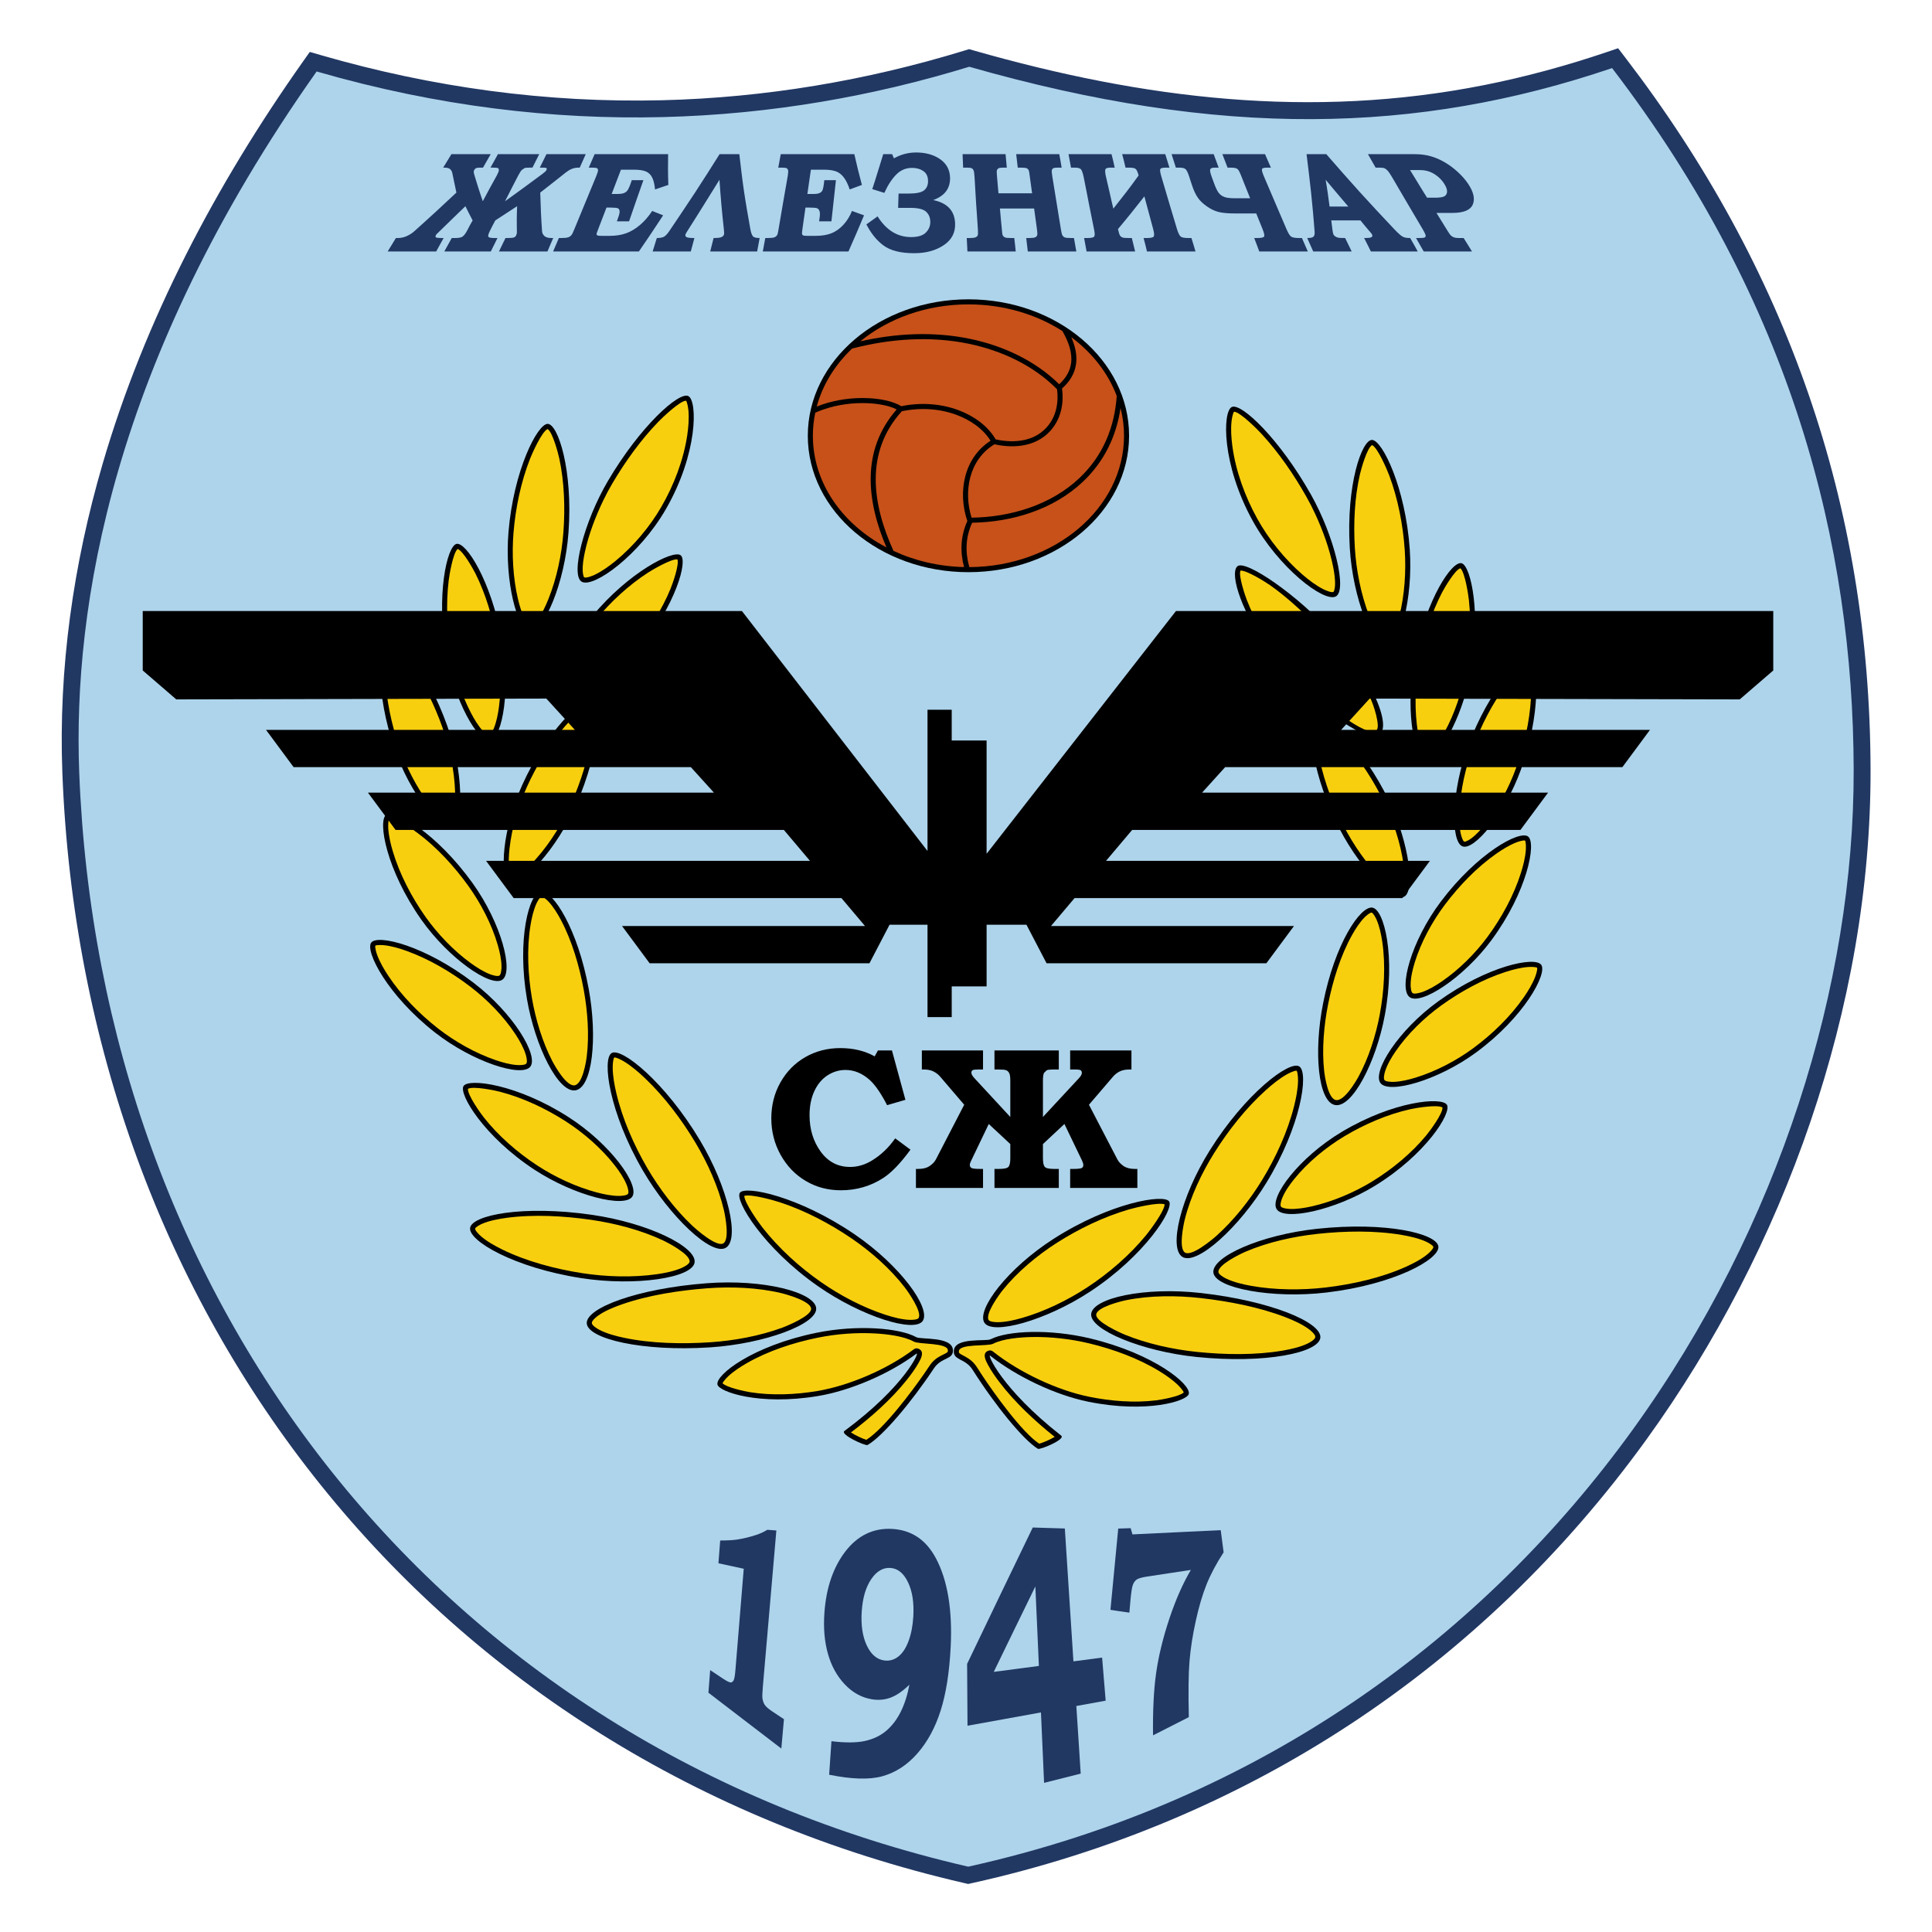 <?xml version="1.0" encoding="UTF-8" standalone="no"?>
<svg
   xmlns:dc="http://purl.org/dc/elements/1.1/"
   xmlns:cc="http://creativecommons.org/ns#"
   xmlns:rdf="http://www.w3.org/1999/02/22-rdf-syntax-ns#"
   xmlns:svg="http://www.w3.org/2000/svg"
   xmlns="http://www.w3.org/2000/svg"
   xmlns:sodipodi="http://sodipodi.sourceforge.net/DTD/sodipodi-0.dtd"
   xmlns:inkscape="http://www.inkscape.org/namespaces/inkscape"
   width="1000"
   height="1000"
   viewBox="0 0 750 750"
   version="1.1"
   id="svg42"
   sodipodi:docname="FK Železničar Pančevo.svg"
   inkscape:version="1.0.1 (3bc2e813f5, 2020-09-07)">
  <sodipodi:namedview
     pagecolor="#ffffff"
     bordercolor="#666666"
     borderopacity="1"
     objecttolerance="10"
     gridtolerance="10"
     guidetolerance="10"
     inkscape:pageopacity="0"
     inkscape:pageshadow="2"
     inkscape:window-width="1920"
     inkscape:window-height="1017"
     id="namedview44"
     showgrid="false"
     units="px"
     inkscape:zoom="0.845"
     inkscape:cx="500"
     inkscape:cy="500"
     inkscape:window-x="-8"
     inkscape:window-y="-8"
     inkscape:window-maximized="1"
     inkscape:current-layer="svg42" />
  <defs
     id="defs5">
    <clipPath
       id="clip1">
      <path
         d="M 1,0 H 559.898 V 567 H 1 Z m 0,0"
         id="path2" />
    </clipPath>
  </defs>
  <g
     id="surface1"
     transform="matrix(1.257,0,0,1.257,22.544,18.75)">
    <g
       clip-path="url(#clip1)"
       clip-rule="nonzero"
       id="g9">
      <path
         style="fill:#213863;fill-opacity:1;fill-rule:evenodd;stroke:none"
         d="m 484.059,2.945 c 49.754,64.957 75.5,137.984 75.688,219.82 0.172,73.129 -26.629,147.988 -69.277,206.969 -50.973,70.492 -123.266,118.086 -208.258,136.922 l -1.152,0.254 -1.145,-0.266 C 115.066,528.668 7.781,391.375 1.324,223.809 0.086,191.617 4.715,159.344 13.723,128.457 26.754,83.773 48.809,42.059 75.598,4.148 l 2.141,-3.027 3.562,1.031 C 115.59,12.07 150.914,16.914 186.609,16.039 218.289,15.258 249.59,9.996 279.875,0.715 l 1.473,-0.453 1.484,0.426 C 335.051,15.602 386.906,22.027 440.609,11.324 453.371,8.785 465.926,5.352 478.25,1.18 l 3.535,-1.199 z m 0,0"
         id="path7" />
    </g>
    <path
       style="fill:#aed4eb;fill-opacity:1;fill-rule:evenodd;stroke:none"
       d="M 79.852,7.156 C 154.578,28.773 222.977,23.598 281.398,5.699 359.195,27.918 419.773,26.488 479.922,6.113 535.691,78.93 554.375,153.434 554.535,222.777 554.844,355.172 463.273,521.195 281.082,561.566 116.848,523.73 12.828,387.023 6.531,223.609 4.574,172.805 16.562,96.715 79.852,7.156 Z m 0,0"
       id="path11" />
    <path
       style="fill:#000000;fill-opacity:1;fill-rule:evenodd;stroke:none"
       d="m 210.555,353.453 c -1.637,2.316 7.246,17.051 24.121,28.836 13.402,9.363 29.996,14.594 32.406,10.652 2.41,-3.941 -6.914,-16.973 -21.09,-26.66 -17.215,-11.758 -33.797,-15.141 -35.438,-12.828 z m -6.918,59.215 c 0.445,2.238 12.898,6.578 31.031,3.555 10.152,-1.691 22.188,-6.93 30.41,-13.078 1.176,-0.883 -3.426,9.969 -22.23,23.867 -1.461,1.082 6.488,4.703 7.148,4.328 4.57,-2.605 13.406,-12.992 20.473,-23.648 2.395,-3.613 6.105,-2.594 5.883,-5.738 -0.301,-4.207 -9.891,-3.113 -11.312,-3.91 -5.09,-2.84 -18.148,-3.938 -30.793,-1.363 -19.652,4.004 -31.211,12.977 -30.609,15.988 z m -40.359,-18.898 c 0.266,4.734 17,8.805 38.148,7.414 16.797,-1.109 33.09,-7.18 32.699,-12.082 -0.391,-4.898 -16.215,-9.059 -33.844,-7.711 -21.406,1.633 -37.266,7.645 -37.004,12.379 z M 127.25,364.289 c -0.602,3.93 13.473,12.297 34.418,15.531 16.633,2.57 34.336,-0.078 34.914,-4.895 0.578,-4.812 -14.324,-12.164 -31.82,-14.684 -21.246,-3.055 -36.91,0.117 -37.512,4.047 z m 21.883,-103.867 c -3.707,0.344 -7.48,14.914 -4.32,33.234 2.508,14.555 9.641,28.891 14.906,28.16 5.266,-0.734 6.949,-16.094 4.152,-31.352 -3.395,-18.523 -11.031,-30.387 -14.738,-30.043 z m 15.832,-59.184 c -2.848,-1.012 -14.098,9.582 -21.645,26.324 -5.996,13.297 -7.32,28.422 -3.648,29.766 3.672,1.348 14.199,-9.754 20.359,-23.773 7.477,-17.02 7.781,-31.309 4.934,-32.316 z m 29.656,-93.844 c -2.906,-1.406 -14.855,9.32 -24.805,26.215 -7.352,12.48 -11.75,29.312 -8.012,31.176 3.742,1.859 17.68,-8.246 25.863,-22.398 9.938,-17.18 9.855,-33.582 6.953,-34.992 z m -43.418,8.594 c -3.152,0 -10.523,14.344 -12.105,33.449 -1.254,15.172 2.719,30.512 6.801,30.555 4.086,0.043 10.566,-14.555 11.734,-30.492 1.414,-19.352 -3.273,-33.512 -6.43,-33.512 z m 41.027,40.543 c -2.371,-1.652 -16.047,5.285 -27.23,18.824 -8.883,10.758 -13.293,24.375 -10.246,26.543 3.047,2.168 15.562,-4.797 24.777,-16.172 11.188,-13.816 15.074,-27.547 12.699,-29.195 z m -69.211,-3.469 c -2.926,0.762 -6.309,15.836 -3.176,33.934 2.484,14.375 9.859,27.641 13.656,26.699 3.797,-0.941 6.297,-16.039 3.543,-31.102 -3.344,-18.285 -11.098,-30.289 -14.023,-29.531 z m -21.43,29.211 c -2.766,1.219 -3.687,16.641 2.301,34.004 4.754,13.789 14.16,25.703 17.758,24.168 3.594,-1.539 3.645,-16.844 -1.484,-31.27 -6.23,-17.512 -15.809,-28.121 -18.574,-26.902 z m -0.254,54.434 c -2.684,1.934 0.098,17.137 10.805,32.344 8.504,12.074 21.563,21.066 25.066,18.594 3.5,-2.469 -0.195,-17.32 -9.258,-29.91 -11.004,-15.285 -23.93,-22.961 -26.613,-21.027 z m -4.613,39.473 c -2.008,2.629 5.07,16.371 19.73,27.809 11.645,9.086 26.75,13.898 29.383,10.52 2.633,-3.379 -5.215,-16.52 -17.543,-25.934 -14.969,-11.434 -29.563,-15.027 -31.57,-12.395 z m 28.504,44.297 c -1.566,2.457 6.332,15.641 21.883,25.836 12.355,8.094 27.879,11.902 30.223,8.316 2.344,-3.586 -6.699,-16.227 -19.758,-24.594 -15.859,-10.16 -30.777,-12.012 -32.348,-9.559 z m 45.73,-10.176 c -3.031,1.855 -0.73,18.504 9.645,36.281 8.238,14.117 21.016,26.297 25.527,23.902 4.508,-2.395 0.875,-18.559 -7.934,-33.297 C 187.5,319.297 173.988,308.449 170.957,310.301 Z m 0,0"
       id="path13" />
    <path
       style="fill:#f8cf0f;fill-opacity:1;fill-rule:evenodd;stroke:none"
       d="m 211.914,354.41 c 0.078,2.199 4.527,8.371 5.625,9.77 5.012,6.395 11.383,12.184 18.031,16.828 5.926,4.137 13.027,7.879 19.914,10.109 2.305,0.746 5.035,1.48 7.465,1.578 0.559,0.023 2.445,0.012 2.801,-0.57 1.145,-1.871 -3.18,-8.031 -4.234,-9.406 -4.414,-5.762 -10.43,-11.062 -16.406,-15.145 -6.738,-4.605 -14.414,-8.629 -22.18,-11.184 -1.668,-0.547 -8.938,-2.641 -11.016,-1.98 z m -6.703,57.879 c 1.273,1.305 6.965,2.5 8.461,2.742 6.75,1.082 14.016,0.77 20.738,-0.348 9.961,-1.66 21.648,-6.75 29.734,-12.793 0.121,-0.09 0.793,-0.73 1.824,-0.16 1.648,0.906 0.469,3.012 -0.152,4.133 -1.031,1.863 -2.352,3.672 -3.676,5.336 -4.855,6.078 -11.051,11.566 -17.281,16.266 1.273,0.848 3.703,1.992 4.758,2.277 5.523,-3.465 14.246,-15.203 17.805,-20.34 0.59,-0.852 1.172,-1.711 1.742,-2.574 0.949,-1.434 2.121,-2.359 3.633,-3.137 0.398,-0.207 1.648,-0.746 1.906,-1.074 0.109,-0.137 0.098,-0.395 0.086,-0.551 -0.168,-2.375 -8.871,-1.742 -10.512,-2.656 -3.066,-1.711 -8.434,-2.324 -11.891,-2.516 -5.891,-0.332 -12.051,0.141 -17.828,1.32 -7.426,1.512 -15.23,4.055 -21.832,7.836 -1.996,1.145 -4.105,2.516 -5.789,4.094 -0.371,0.352 -1.508,1.508 -1.727,2.145 z m -40.371,-18.605 c 0.043,0.773 1.691,1.75 2.27,2.055 2.285,1.211 5.211,1.977 7.73,2.504 8.41,1.762 17.938,1.941 26.484,1.379 7.355,-0.484 15.426,-1.953 22.352,-4.523 1.547,-0.57 9.066,-3.664 8.891,-5.871 -0.184,-2.32 -7.539,-4.391 -9.262,-4.801 -7.242,-1.73 -15.508,-2.043 -22.906,-1.477 -8.594,0.656 -18.066,2.102 -26.23,4.945 -2.426,0.84 -5.223,1.969 -7.332,3.453 -0.547,0.383 -2.039,1.543 -1.996,2.336 z m -36.047,-29.156 c -0.082,0.539 1.328,1.914 1.676,2.227 1.871,1.66 4.375,3.062 6.605,4.164 7.562,3.723 16.535,6.078 24.832,7.359 7.359,1.137 15.629,1.379 23.016,0.32 2.488,-0.359 5.359,-0.922 7.668,-1.941 0.598,-0.266 2.348,-1.137 2.438,-1.914 0.273,-2.258 -6.672,-5.863 -8.246,-6.605 -6.785,-3.199 -14.836,-5.281 -22.242,-6.348 -8.348,-1.199 -17.68,-1.73 -26.066,-0.594 -2.422,0.328 -5.223,0.852 -7.484,1.812 -0.406,0.176 -2.113,1 -2.195,1.52 z m 20.488,-102.551 c -0.512,0.109 -1.332,1.684 -1.527,2.102 -0.941,2.043 -1.5,4.539 -1.859,6.75 -1.188,7.27 -0.789,15.336 0.457,22.562 1.117,6.484 3.238,13.516 6.27,19.359 0.902,1.738 4.387,7.863 6.883,7.516 2.438,-0.34 3.535,-7.062 3.762,-8.871 0.828,-6.617 0.266,-14.109 -0.93,-20.648 -1.332,-7.258 -3.605,-15.105 -7.094,-21.645 -1.031,-1.93 -2.336,-4.066 -3.852,-5.656 -0.34,-0.355 -1.559,-1.52 -2.109,-1.469 z m 15.117,-59.238 c -1.891,0.207 -6.738,5.359 -7.797,6.578 -4.805,5.535 -8.852,12.219 -11.859,18.887 -2.609,5.793 -4.617,12.566 -5.32,18.895 -0.23,2.094 -0.375,4.543 -0.031,6.629 0.059,0.355 0.414,1.984 0.816,2.137 0.52,0.188 2.059,-0.742 2.457,-1.008 1.852,-1.238 3.617,-3.031 5.086,-4.688 4.395,-4.965 8.188,-11.184 10.852,-17.242 2.848,-6.48 5.176,-13.75 6.102,-20.789 0.191,-1.461 0.785,-7.992 -0.305,-9.398 z m 29.535,-93.906 c -1.887,0.004 -7.391,5.309 -8.523,6.477 -5.441,5.605 -10.289,12.375 -14.246,19.094 -0.977,1.652 -1.879,3.352 -2.715,5.078 -2.434,5 -4.605,10.699 -5.77,16.148 -0.387,1.809 -0.738,3.91 -0.66,5.762 0.016,0.344 0.148,1.785 0.484,1.996 0.617,0.309 2.555,-0.488 3.113,-0.746 2.273,-1.051 4.531,-2.684 6.465,-4.262 5.559,-4.539 10.641,-10.566 14.23,-16.773 3.883,-6.711 6.859,-14.469 8.004,-22.16 0.359,-2.445 0.582,-5.125 0.359,-7.594 -0.055,-0.574 -0.309,-2.465 -0.742,-3.02 z m -42.754,8.75 c -1.789,0.773 -4.812,7.633 -5.422,9.188 -2.812,7.141 -4.469,15.164 -5.102,22.797 -0.547,6.617 -0.156,13.988 1.363,20.465 0.504,2.145 1.219,4.609 2.289,6.547 0.195,0.359 1.113,1.848 1.609,1.852 0.609,0.008 1.801,-1.445 2.121,-1.875 1.387,-1.867 2.504,-4.25 3.371,-6.402 2.594,-6.422 4.156,-13.871 4.66,-20.766 0.543,-7.398 0.297,-15.398 -1.266,-22.668 -0.32,-1.488 -2.055,-8.223 -3.625,-9.137 z m 40.098,40.254 c -1.91,-0.23 -7.789,3.25 -9.141,4.125 -5.926,3.848 -11.441,8.953 -15.934,14.391 -3.809,4.613 -7.223,10.301 -9.293,15.93 -0.691,1.879 -1.363,4.078 -1.523,6.082 -0.031,0.383 -0.078,1.984 0.273,2.262 0.43,0.305 2.059,-0.102 2.504,-0.234 2,-0.605 4.074,-1.73 5.844,-2.828 5.32,-3.301 10.375,-7.965 14.309,-12.82 4.305,-5.316 8.242,-11.508 10.84,-17.855 0.562,-1.371 2.727,-7.355 2.121,-9.051 z M 123.395,154.625 c -1.453,1.23 -2.582,8.211 -2.773,9.812 -0.879,7.277 -0.484,15.086 0.762,22.293 1.082,6.262 3.215,12.996 6.18,18.629 0.98,1.863 2.234,3.973 3.688,5.508 0.246,0.262 1.453,1.414 1.871,1.312 0.539,-0.133 1.293,-1.766 1.473,-2.211 0.84,-2.062 1.297,-4.535 1.582,-6.73 0.859,-6.578 0.52,-13.852 -0.672,-20.363 -1.273,-6.965 -3.414,-14.289 -6.59,-20.637 -0.664,-1.32 -3.832,-7.059 -5.52,-7.613 z m -21.184,29.129 c -1.238,1.445 -1.23,8.52 -1.168,10.133 0.301,7.324 1.938,14.965 4.324,21.879 2.07,6.008 5.254,12.316 9.082,17.402 1.27,1.68 2.844,3.562 4.523,4.844 0.285,0.219 1.66,1.164 2.059,0.996 0.508,-0.219 0.992,-1.949 1.098,-2.418 0.496,-2.168 0.555,-4.684 0.484,-6.898 -0.203,-6.629 -1.707,-13.754 -3.922,-19.988 -2.375,-6.672 -5.66,-13.559 -9.812,-19.316 -0.867,-1.199 -4.914,-6.355 -6.668,-6.633 z m 0.047,54.234 c -0.352,0.531 -0.316,2.379 -0.285,2.922 0.141,2.355 0.738,4.859 1.41,7.113 2.109,7.074 5.797,14.105 10.035,20.125 3.754,5.328 8.762,10.562 14.047,14.387 1.812,1.312 3.977,2.699 6.086,3.48 0.527,0.195 2.219,0.73 2.754,0.352 0.551,-0.391 0.641,-2.086 0.641,-2.672 0.008,-2.203 -0.547,-4.668 -1.16,-6.777 -1.844,-6.375 -5.238,-12.895 -9.105,-18.27 -4.297,-5.973 -9.668,-11.852 -15.586,-16.262 -1.852,-1.375 -3.965,-2.781 -6.086,-3.699 -0.484,-0.211 -2.152,-0.852 -2.75,-0.699 z m -4.281,39.148 c -0.184,0.609 0.387,2.367 0.574,2.879 0.82,2.211 2.117,4.438 3.414,6.398 4.074,6.156 9.645,11.812 15.449,16.344 5.137,4.008 11.449,7.562 17.617,9.688 2.117,0.73 4.59,1.43 6.832,1.562 0.562,0.035 2.34,0.055 2.738,-0.461 0.418,-0.535 0.012,-2.184 -0.16,-2.742 -0.633,-2.113 -1.883,-4.309 -3.078,-6.148 -3.617,-5.566 -8.758,-10.82 -14.02,-14.84 -5.848,-4.465 -12.691,-8.535 -19.637,-11.035 -2.168,-0.781 -4.598,-1.508 -6.898,-1.773 -0.52,-0.059 -2.305,-0.188 -2.832,0.129 z m 28.605,44.207 c -0.152,1.922 3.883,7.543 4.891,8.82 4.523,5.738 10.398,10.844 16.496,14.84 5.477,3.59 12.066,6.656 18.406,8.336 2.176,0.574 4.707,1.102 6.965,1.078 0.551,-0.008 2.332,-0.109 2.684,-0.645 0.367,-0.562 -0.191,-2.207 -0.406,-2.746 -0.824,-2.078 -2.262,-4.188 -3.625,-5.945 -4.086,-5.281 -9.652,-10.137 -15.262,-13.73 -6.141,-3.934 -13.199,-7.281 -20.277,-9.109 -1.543,-0.402 -8.211,-1.812 -9.871,-0.898 z m 45.184,-9.688 c -0.418,0.535 -0.484,2.566 -0.48,3.141 0.019,2.586 0.527,5.375 1.121,7.887 1.883,7.973 5.426,16.051 9.543,23.109 3.688,6.316 8.559,12.773 13.887,17.793 1.336,1.258 7.453,6.633 9.559,5.516 2.086,-1.105 0.633,-8.59 0.238,-10.281 -1.664,-7.121 -5.039,-14.57 -8.777,-20.828 -4.262,-7.129 -9.629,-14.266 -15.668,-19.992 -1.922,-1.824 -4.117,-3.715 -6.387,-5.094 -0.504,-0.309 -2.34,-1.332 -3.035,-1.25 z m 0,0"
       id="path15" />
    <path
       style="fill:#000000;fill-opacity:1;fill-rule:evenodd;stroke:none"
       d="m 383.328,314.434 c 3,1.965 0.469,18.52 -10.156,35.906 -8.438,13.809 -21.387,25.516 -25.863,22.957 -4.477,-2.559 -0.613,-18.582 8.402,-32.988 10.945,-17.492 24.613,-27.84 27.617,-25.875 z m -40.207,41.68 c 1.605,2.375 -7.484,16.773 -24.527,27.938 -13.531,8.867 -30.199,13.488 -32.555,9.461 -2.355,-4.027 7.152,-16.711 21.465,-25.875 17.379,-11.121 34.012,-13.898 35.617,-11.523 z m 6.086,59.434 c -0.477,2.223 -12.992,6.105 -31.078,2.422 -10.133,-2.062 -22.094,-7.742 -30.23,-14.188 -1.164,-0.926 3.289,10.09 21.895,24.668 1.449,1.133 -6.555,4.465 -7.207,4.062 -4.535,-2.77 -13.227,-13.473 -20.141,-24.383 -2.34,-3.699 -6.066,-2.816 -5.801,-5.949 0.359,-4.195 9.934,-2.754 11.367,-3.492 5.129,-2.656 18.203,-3.273 30.812,-0.238 19.598,4.719 31.027,14.113 30.383,17.098 z m 40.625,-17.41 c -0.332,4.723 -17.121,8.18 -38.25,6.016 -16.785,-1.723 -32.988,-8.391 -32.531,-13.27 0.461,-4.883 16.344,-8.465 33.953,-6.473 21.383,2.418 37.16,9.004 36.828,13.727 z m 36.445,-28.145 c 0.547,3.949 -13.648,11.797 -34.637,14.266 -16.668,1.961 -34.336,-1.34 -34.848,-6.172 -0.508,-4.832 14.496,-11.637 32.027,-13.512 21.289,-2.277 36.91,1.469 37.457,5.418 z M 405.852,265.379 c 3.703,0.48 7.273,15.176 3.855,33.375 -2.715,14.457 -10.051,28.523 -15.305,27.598 -5.254,-0.926 -6.723,-16.336 -3.711,-31.484 3.652,-18.391 11.457,-29.969 15.16,-29.488 z m -17.273,-59.164 c 2.82,-1.027 14.387,9.473 22.438,26.152 6.391,13.242 8.164,28.344 4.531,29.715 -3.637,1.371 -14.504,-9.648 -21.078,-23.613 -7.984,-16.949 -8.711,-31.223 -5.891,-32.254 z m -26.066,-95.449 c 2.926,-1.297 14.727,9.859 24.438,27.109 7.176,12.746 11.336,29.73 7.57,31.453 -3.762,1.723 -17.559,-8.887 -25.547,-23.332 -9.695,-17.535 -9.383,-33.93 -6.461,-35.23 z m 43.297,10.18 c 3.156,0.113 10.32,14.723 11.637,33.875 1.043,15.211 -3.148,30.395 -7.23,30.289 -4.082,-0.105 -10.359,-14.934 -11.305,-30.906 -1.145,-19.391 3.746,-33.375 6.898,-33.258 z m -41.598,39.016 c 2.516,-2.16 18.793,9.012 29.305,20.863 5.523,6.227 10.035,13.324 11.602,16.215 3.672,6.77 5.465,13.309 2.828,15.016 -4.461,2.883 -22.598,-11.363 -31.652,-23.07 -10.996,-14.219 -14.594,-26.859 -12.082,-29.023 z m 69.262,-0.93 c 2.914,0.867 6.086,16.059 2.703,34.031 -2.688,14.277 -10.25,27.266 -14.035,26.188 -3.781,-1.082 -6.07,-16.262 -3.105,-31.215 3.598,-18.152 11.523,-29.867 14.438,-29.004 z m 21.02,29.98 c 2.75,1.316 3.457,16.766 -2.777,33.902 -4.949,13.605 -14.523,25.172 -18.098,23.504 -3.574,-1.668 -3.406,-16.965 1.926,-31.195 6.473,-17.277 16.199,-27.531 18.949,-26.211 z m -0.512,54.414 c 2.656,2.031 -0.336,17.125 -11.258,31.93 -8.672,11.758 -21.859,20.266 -25.324,17.668 -3.469,-2.598 0.434,-17.305 9.676,-29.555 11.219,-14.875 24.25,-22.074 26.906,-20.043 z m 4.059,39.621 c 1.973,2.699 -5.297,16.176 -20.121,27.074 -11.77,8.656 -26.945,12.91 -29.531,9.434 -2.582,-3.473 5.449,-16.316 17.91,-25.277 15.125,-10.875 29.773,-13.934 31.742,-11.23 z m -29.125,43.23 c 1.531,2.512 -6.551,15.402 -22.246,25.02 -12.469,7.641 -28.047,10.875 -30.34,7.207 -2.297,-3.672 6.926,-15.973 20.105,-23.859 16.004,-9.57 30.945,-10.875 32.48,-8.367 z m 0,0"
       id="path17" />
    <path
       style="fill:#f8cf0f;fill-opacity:1;fill-rule:evenodd;stroke:none"
       d="m 382.496,315.758 c 0.414,0.551 0.449,2.582 0.438,3.156 -0.055,2.586 -0.602,5.352 -1.23,7.84 -1.992,7.902 -5.652,15.848 -9.867,22.75 -3.777,6.18 -8.738,12.453 -14.137,17.273 -1.355,1.211 -7.547,6.359 -9.637,5.164 -2.07,-1.184 -0.516,-8.609 -0.094,-10.285 1.766,-7.055 5.242,-14.379 9.07,-20.496 4.359,-6.969 9.828,-13.902 15.949,-19.406 1.945,-1.754 4.168,-3.562 6.457,-4.859 0.508,-0.289 2.359,-1.242 3.051,-1.137 z m -40.75,41.262 c -0.105,2.195 -4.645,8.199 -5.758,9.559 -5.102,6.207 -11.555,11.762 -18.27,16.16 -5.98,3.918 -13.141,7.395 -20.055,9.375 -2.316,0.66 -5.055,1.297 -7.488,1.301 -0.559,0.004 -2.445,-0.078 -2.793,-0.668 -1.121,-1.918 3.293,-7.914 4.363,-9.25 4.5,-5.598 10.59,-10.676 16.621,-14.535 6.805,-4.355 14.535,-8.094 22.34,-10.367 1.672,-0.484 8.977,-2.309 11.039,-1.574 z m 5.891,58.094 c -1.289,1.258 -7,2.242 -8.5,2.43 -6.766,0.836 -14.027,0.258 -20.73,-1.105 -9.938,-2.023 -21.555,-7.539 -29.555,-13.875 -0.121,-0.094 -0.781,-0.758 -1.824,-0.227 -1.66,0.848 -0.512,2.992 0.094,4.133 1.004,1.902 2.301,3.762 3.605,5.469 4.77,6.254 10.883,11.965 17.051,16.891 -1.285,0.801 -3.73,1.855 -4.789,2.105 -5.477,-3.668 -14.031,-15.719 -17.52,-20.984 -0.578,-0.875 -1.148,-1.75 -1.707,-2.637 -0.93,-1.465 -2.086,-2.438 -3.59,-3.27 -0.395,-0.219 -1.641,-0.805 -1.891,-1.141 -0.105,-0.141 -0.094,-0.398 -0.078,-0.555 0.203,-2.367 8.898,-1.414 10.551,-2.27 3.09,-1.598 8.469,-2.012 11.926,-2.082 5.895,-0.113 12.047,0.586 17.812,1.973 7.402,1.785 15.172,4.613 21.719,8.633 1.98,1.219 4.07,2.668 5.73,4.309 0.367,0.359 1.488,1.559 1.695,2.203 z m 40.637,-17.121 c -0.055,0.777 -1.719,1.691 -2.301,1.977 -2.301,1.125 -5.238,1.785 -7.766,2.219 -8.434,1.449 -17.965,1.281 -26.504,0.406 -7.352,-0.754 -15.395,-2.52 -22.289,-5.34 -1.539,-0.629 -9.012,-3.996 -8.805,-6.191 0.215,-2.312 7.598,-4.113 9.328,-4.461 7.266,-1.465 15.535,-1.473 22.926,-0.637 8.582,0.969 18.039,2.762 26.164,5.902 2.41,0.93 5.191,2.16 7.277,3.719 0.543,0.406 2.023,1.621 1.969,2.406 z m 36.453,-27.82 c 0.074,0.543 -1.352,1.867 -1.707,2.164 -1.891,1.594 -4.414,2.902 -6.664,3.922 -7.613,3.445 -16.617,5.469 -24.934,6.445 -7.375,0.867 -15.648,0.805 -23.02,-0.523 -2.484,-0.445 -5.344,-1.113 -7.641,-2.219 -0.598,-0.289 -2.332,-1.223 -2.414,-2.004 -0.238,-2.266 6.758,-5.613 8.34,-6.297 6.832,-2.949 14.914,-4.734 22.336,-5.531 8.359,-0.895 17.699,-1.086 26.07,0.359 2.422,0.418 5.211,1.043 7.461,2.086 0.406,0.191 2.102,1.078 2.172,1.598 z m -19.043,-103.246 c 0.508,0.129 1.309,1.734 1.496,2.156 0.914,2.078 1.434,4.59 1.766,6.816 1.082,7.309 0.57,15.355 -0.777,22.535 -1.207,6.438 -3.426,13.387 -6.539,19.117 -0.926,1.703 -4.496,7.699 -6.988,7.262 -2.434,-0.43 -3.438,-7.191 -3.641,-9.008 -0.734,-6.641 -0.066,-14.109 1.223,-20.602 1.434,-7.203 3.816,-14.965 7.398,-21.371 1.059,-1.891 2.391,-3.98 3.93,-5.516 0.344,-0.344 1.582,-1.461 2.133,-1.391 z M 389.188,207.715 c 1.898,0.191 6.902,5.305 7.996,6.512 4.977,5.496 9.215,12.148 12.426,18.785 2.785,5.773 4.992,12.527 5.883,18.848 0.293,2.086 0.508,4.535 0.227,6.621 -0.047,0.355 -0.355,1.988 -0.754,2.141 -0.516,0.191 -2.082,-0.727 -2.488,-0.992 -1.887,-1.223 -3.707,-3 -5.227,-4.645 -4.547,-4.93 -8.527,-11.117 -11.367,-17.148 -3.043,-6.461 -5.59,-13.703 -6.723,-20.73 -0.238,-1.461 -1.02,-7.98 0.027,-9.391 z m -26.008,-95.488 c 1.887,0.074 7.316,5.578 8.43,6.785 5.367,5.805 10.121,12.746 13.98,19.609 0.953,1.688 1.832,3.414 2.645,5.172 2.363,5.086 4.457,10.863 5.543,16.352 0.359,1.82 0.684,3.934 0.578,5.785 -0.019,0.34 -0.172,1.777 -0.512,1.973 -0.621,0.285 -2.547,-0.578 -3.105,-0.855 -2.254,-1.133 -4.492,-2.848 -6.402,-4.496 -5.496,-4.742 -10.496,-10.953 -13.996,-17.289 -3.789,-6.848 -6.656,-14.711 -7.691,-22.441 -0.328,-2.457 -0.512,-5.141 -0.25,-7.602 0.059,-0.574 0.34,-2.453 0.781,-2.992 z m 42.633,10.312 c 1.777,0.836 4.703,7.805 5.293,9.379 2.711,7.242 4.254,15.32 4.781,22.973 0.453,6.633 -0.039,13.988 -1.652,20.406 -0.531,2.125 -1.285,4.562 -2.379,6.461 -0.203,0.352 -1.141,1.801 -1.637,1.789 -0.613,-0.016 -1.781,-1.512 -2.094,-1.953 -1.363,-1.914 -2.445,-4.34 -3.281,-6.52 -2.504,-6.516 -3.965,-14.016 -4.371,-20.926 -0.438,-7.414 -0.078,-15.398 1.586,-22.609 0.34,-1.48 2.168,-8.145 3.754,-9 z m -40.664,38.766 c 1.91,-0.16 7.746,3.531 9.082,4.457 10.492,7.258 27.77,25.246 31.898,37.062 0.664,1.902 1.305,4.129 1.438,6.133 0.121,1.91 -0.992,2.539 -2.809,1.926 -1.992,-0.676 -4.047,-1.875 -5.801,-3.039 -5.277,-3.496 -17.363,-14.176 -21.227,-19.176 -4.23,-5.469 -8.082,-11.801 -10.59,-18.238 -0.543,-1.395 -2.621,-7.453 -1.992,-9.125 z m 67.926,-0.727 c 1.438,1.285 2.469,8.305 2.637,9.91 0.777,7.305 0.273,15.094 -1.074,22.254 -1.168,6.219 -3.398,12.871 -6.441,18.395 -1.008,1.824 -2.289,3.887 -3.766,5.367 -0.25,0.254 -1.473,1.363 -1.891,1.242 -0.535,-0.152 -1.266,-1.809 -1.441,-2.262 -0.809,-2.09 -1.23,-4.578 -1.488,-6.785 -0.766,-6.605 -0.324,-13.863 0.961,-20.328 1.371,-6.914 3.613,-14.156 6.879,-20.383 0.68,-1.297 3.93,-6.918 5.625,-7.41 z m 20.777,29.891 c 1.215,1.492 1.109,8.562 1.023,10.168 -0.402,7.309 -2.148,14.887 -4.629,21.711 -2.156,5.93 -5.43,12.117 -9.332,17.059 -1.289,1.637 -2.891,3.457 -4.586,4.68 -0.289,0.207 -1.68,1.102 -2.074,0.918 -0.504,-0.238 -0.965,-1.984 -1.066,-2.457 -0.465,-2.184 -0.484,-4.699 -0.387,-6.91 0.297,-6.617 1.902,-13.688 4.207,-19.836 2.465,-6.582 5.848,-13.344 10.082,-18.949 0.883,-1.164 5.004,-6.168 6.762,-6.383 z m -0.809,54.203 c 0.344,0.543 0.281,2.391 0.242,2.934 -0.172,2.348 -0.805,4.828 -1.508,7.055 -2.211,6.996 -5.996,13.887 -10.32,19.75 -3.828,5.184 -8.906,10.234 -14.25,13.863 -1.832,1.246 -4.012,2.551 -6.133,3.254 -0.531,0.176 -2.23,0.648 -2.758,0.254 -0.547,-0.41 -0.613,-2.109 -0.605,-2.695 0.023,-2.203 0.617,-4.645 1.254,-6.73 1.938,-6.305 5.422,-12.699 9.363,-17.926 4.383,-5.812 9.836,-11.492 15.816,-15.684 1.871,-1.309 4.004,-2.633 6.137,-3.477 0.488,-0.191 2.164,-0.77 2.762,-0.598 z m 3.73,39.285 c 0.176,0.617 -0.418,2.355 -0.617,2.859 -0.848,2.18 -2.176,4.355 -3.5,6.266 -4.164,6.004 -9.812,11.457 -15.68,15.77 -5.195,3.82 -11.555,7.141 -17.754,9.039 -2.129,0.652 -4.609,1.258 -6.855,1.312 -0.562,0.012 -2.34,-0.031 -2.734,-0.562 -0.406,-0.547 0.023,-2.18 0.199,-2.734 0.668,-2.086 1.945,-4.238 3.168,-6.031 3.695,-5.434 8.906,-10.496 14.227,-14.32 5.91,-4.25 12.812,-8.062 19.793,-10.309 2.18,-0.703 4.621,-1.34 6.922,-1.52 0.523,-0.043 2.309,-0.105 2.832,0.23 z m -29.227,43.137 c 0.125,1.926 -3.992,7.398 -5.016,8.637 -4.602,5.57 -10.551,10.461 -16.703,14.23 -5.527,3.387 -12.164,6.207 -18.523,7.656 -2.184,0.496 -4.723,0.926 -6.984,0.82 -0.547,-0.027 -2.328,-0.191 -2.672,-0.742 -0.359,-0.574 0.223,-2.195 0.445,-2.73 0.852,-2.043 2.32,-4.102 3.707,-5.809 4.16,-5.129 9.797,-9.777 15.457,-13.164 6.195,-3.707 13.301,-6.793 20.402,-8.363 1.551,-0.344 8.238,-1.508 9.887,-0.535 z m 0,0"
       id="path19" />
    <path
       style="fill:#000000;fill-opacity:1;fill-rule:evenodd;stroke:none"
       d="M 26.145,173.785 H 211.191 l 57.316,74.109 v -43.621 h 7.477 v 9.492 h 10.773 v 34.992 l 58.48,-74.973 h 184.465 v 18.359 l -10.352,8.93 -114.289,-0.25 -8.82,9.672 H 491.625 L 483.102,222 H 360.426 l -7.129,7.879 h 106.855 l -8.523,11.508 H 331.707 l -8.062,9.547 h 100.027 l -8.523,11.504 H 313.926 l -7.289,8.633 h 75.039 l -8.523,11.504 h -67.875 l -6.215,-11.906 h -12.305 v 19.039 h -10.773 v 9.492 h -7.477 v -28.531 h -11.723 l -6.211,11.906 h -67.879 l -8.523,-11.504 h 75.039 l -7.289,-8.633 H 140.699 l -8.523,-11.504 h 100.027 l -8.062,-9.547 H 104.223 L 95.699,229.879 H 202.551 L 195.422,222 H 72.746 l -8.523,-11.504 h 95.387 l -8.824,-9.672 -114.285,0.25 -10.355,-8.93 z m 0,0"
       id="path21" />
    <path
       style="fill:#000000;fill-opacity:1;fill-rule:evenodd;stroke:none"
       d="m 281.148,77.523 c 27.398,0 49.609,18.863 49.609,42.133 0,23.27 -22.211,42.133 -49.609,42.133 -27.398,0 -49.609,-18.863 -49.609,-42.133 0,-23.27 22.211,-42.133 49.609,-42.133 z m 0,0"
       id="path23" />
    <path
       style="fill:#c75119;fill-opacity:1;fill-rule:evenodd;stroke:none"
       d="m 281.148,79.086 c 10.902,0 20.957,3.07 29.02,8.238 1.914,3.301 3.102,6.719 2.684,9.887 -0.348,2.652 -1.75,4.789 -3.68,6.543 -7.422,-7.344 -17.418,-11.926 -27.559,-14.027 -11.199,-2.32 -22.77,-1.746 -33.875,0.781 8.645,-7.07 20.426,-11.422 33.41,-11.422 z m 31.75,10.125 c 6.457,4.805 11.375,11.055 14.047,18.148 -0.652,9.598 -4.207,18.461 -11.551,25.391 -8.863,8.359 -21.293,12.035 -33.277,12.207 -2.566,-8.184 -0.742,-17.895 6.996,-22.625 l 0.062,-0.039 c 6.543,1.449 13.746,0.59 18.047,-5.094 2.629,-3.477 3.418,-7.887 2.832,-12.137 5.363,-4.758 5.258,-10.406 2.844,-15.852 z m 15.219,21.875 c 0.707,2.766 1.078,5.629 1.078,8.57 0,22.324 -21.371,40.445 -47.777,40.566 -1.258,-4.473 -1.242,-9.125 0.879,-13.703 12.332,-0.207 25.059,-4.035 34.168,-12.633 6.703,-6.324 10.391,-14.207 11.652,-22.801 z m -48.32,49.121 C 271.91,160.023 264.5,158.234 258,155.211 c -6.531,-14.324 -8.934,-30.383 2.512,-43.051 l 0.059,-0.066 c 5.566,-1.176 11.508,-0.879 16.859,1.098 4.133,1.523 8.191,4.199 10.551,8.008 -8.277,5.297 -10.188,15.922 -7.168,24.797 -2.168,4.77 -2.238,9.586 -1.016,14.211 z m -23.969,-6.07 c -13.641,-7.16 -22.727,-19.926 -22.727,-34.48 0,-2.426 0.254,-4.805 0.738,-7.113 0.848,-0.383 1.719,-0.727 2.598,-1.027 4.305,-1.488 9.125,-2.117 13.672,-1.91 2.613,0.117 6.355,0.609 8.879,1.922 -11.074,12.637 -9.27,28.34 -3.16,42.609 z m -21.535,-43.488 c 1.82,-6.773 5.648,-12.902 10.922,-17.918 11.754,-3.055 24.137,-3.949 36.082,-1.473 9.969,2.066 19.828,6.598 27.062,13.891 l 0.148,0.152 c 0.523,3.828 -0.16,7.82 -2.531,10.953 -3.906,5.16 -10.512,5.824 -16.426,4.52 -2.512,-4.32 -6.965,-7.348 -11.578,-9.051 -5.582,-2.059 -11.762,-2.391 -17.574,-1.188 -2.758,-1.727 -7.082,-2.348 -10.219,-2.492 -4.742,-0.215 -9.758,0.445 -14.254,1.992 -0.547,0.191 -1.094,0.395 -1.633,0.613 z m 0,0"
       id="path25" />
    <path
       style="fill:#000000;fill-opacity:1;fill-rule:evenodd;stroke:none"
       d="m 253.199,309.492 h 4.324 l 4.164,15.25 -5.66,1.645 c -1.883,-3.637 -3.656,-6.215 -5.32,-7.73 -2.316,-2.09 -4.82,-3.137 -7.52,-3.137 -1.965,0 -3.816,0.551 -5.527,1.641 -1.715,1.102 -3.078,2.711 -4.074,4.84 -1.008,2.133 -1.508,4.625 -1.508,7.492 0,4.363 1.156,8.113 3.449,11.262 2.309,3.148 5.32,4.715 9.062,4.715 2.367,0 4.652,-0.676 6.844,-2.035 2.742,-1.684 5.102,-3.949 7.098,-6.793 l 4.715,3.5 c -3.066,4.188 -5.871,7.094 -8.402,8.734 -3.918,2.535 -8.281,3.805 -13.09,3.805 -3.992,0 -7.617,-0.957 -10.848,-2.879 -3.242,-1.91 -5.816,-4.59 -7.75,-8.039 -1.922,-3.449 -2.887,-7.223 -2.887,-11.293 0,-4.062 0.934,-7.762 2.812,-11.094 1.883,-3.348 4.438,-5.945 7.668,-7.812 3.242,-1.859 6.848,-2.797 10.824,-2.797 4.031,0 7.574,0.852 10.617,2.555 z m 0,0"
       id="path27" />
    <path
       style="fill:#000000;fill-opacity:1;fill-rule:evenodd;stroke:none"
       d="m 289.188,351.953 v -5.871 h 1.453 c 1.57,0 2.535,-0.227 2.898,-0.676 0.363,-0.445 0.539,-1.328 0.539,-2.648 v -4.352 l -6.656,-6.203 -5.426,11.312 c -0.281,0.57 -0.426,0.988 -0.426,1.258 0,0.5 0.176,0.852 0.543,1.027 0.352,0.188 1.246,0.281 2.688,0.281 h 0.852 v 5.871 h -20.723 v -5.871 h 0.789 c 1.422,0 2.574,-0.301 3.449,-0.902 0.883,-0.594 1.527,-1.277 1.941,-2.059 l 8.727,-16.859 -7.418,-8.676 c -0.57,-0.664 -1.266,-1.203 -2.078,-1.609 -0.809,-0.406 -1.805,-0.602 -2.98,-0.602 h -0.602 v -5.883 h 18.895 V 315.375 H 284.25 c -0.953,0 -1.559,0.062 -1.805,0.207 -0.262,0.145 -0.387,0.414 -0.387,0.82 0,0.445 0.355,1.051 1.07,1.797 l 10.949,11.844 V 318.812 c 0,-1.102 -0.102,-1.871 -0.332,-2.305 -0.219,-0.438 -0.527,-0.73 -0.914,-0.895 -0.383,-0.168 -1.234,-0.238 -2.555,-0.238 h -1.09 v -5.883 h 19.871 v 5.883 h -1.102 c -1.535,0 -2.41,0.07 -2.617,0.238 -0.195,0.164 -0.445,0.395 -0.738,0.695 -0.301,0.312 -0.445,1.145 -0.445,2.504 v 11.23 l 10.992,-11.844 c 0.684,-0.707 1.027,-1.297 1.027,-1.766 0,-0.363 -0.113,-0.633 -0.344,-0.812 -0.238,-0.164 -0.852,-0.246 -1.848,-0.246 h -1.422 v -5.883 h 18.926 V 315.375 H 330.875 c -1.195,0 -2.191,0.195 -3.012,0.602 -0.809,0.406 -1.496,0.945 -2.066,1.609 l -7.43,8.676 8.77,16.859 c 0.383,0.758 1.016,1.434 1.891,2.047 0.871,0.602 2.023,0.914 3.469,0.914 h 0.82 v 5.871 H 312.562 v -5.871 h 0.883 c 1.391,0 2.273,-0.094 2.648,-0.258 0.363,-0.18 0.539,-0.5 0.539,-0.969 0,-0.32 -0.125,-0.77 -0.395,-1.34 l -5.445,-11.312 -6.637,6.203 v 4.352 c 0,1.277 0.168,2.152 0.508,2.617 0.332,0.469 1.301,0.707 2.898,0.707 h 1.496 v 5.871 z m 0,0"
       id="path29" />
    <path
       style="fill:#213863;fill-opacity:1;fill-rule:evenodd;stroke:none"
       d="m 221.828,457.742 c -0.691,7.992 -1.383,15.98 -2.07,23.965 -0.688,7.98 -1.387,15.961 -2.074,23.938 -0.176,2.07 -0.23,3.328 -0.164,3.82 0.109,0.836 0.332,1.535 0.715,2.117 0.375,0.57 1.117,1.23 2.211,1.961 1.238,0.828 2.484,1.652 3.727,2.477 -0.27,3.023 -0.539,6.047 -0.812,9.07 -3.754,-2.871 -7.508,-5.746 -11.258,-8.621 -3.754,-2.875 -7.504,-5.758 -11.258,-8.629 0.18,-2.324 0.359,-4.652 0.543,-6.977 1.25,0.836 2.5,1.664 3.754,2.5 1.312,0.875 2.176,1.312 2.562,1.312 0.391,0 0.703,-0.234 0.934,-0.676 0.234,-0.457 0.422,-1.594 0.57,-3.422 0.426,-5.16 0.852,-10.34 1.273,-15.5 0.426,-5.168 0.848,-10.348 1.273,-15.516 -2.602,-0.566 -5.211,-1.129 -7.816,-1.695 0.184,-2.34 0.363,-4.68 0.543,-7.031 2.277,0 4.047,-0.105 5.277,-0.297 1.844,-0.285 3.828,-0.758 5.941,-1.453 1.188,-0.391 2.297,-0.914 3.336,-1.551 0.93,0.07 1.859,0.137 2.793,0.207 z m 0,0"
       id="path31" />
    <path
       style="fill:#213863;fill-opacity:1;fill-rule:evenodd;stroke:none"
       d="m 238.133,533.168 c 0.234,-3.449 0.469,-6.898 0.707,-10.348 4.277,0.508 7.719,0.504 10.305,-0.066 2.598,-0.574 4.801,-1.609 6.609,-3.145 1.805,-1.535 3.293,-3.492 4.469,-5.844 1.188,-2.371 2.09,-5.18 2.695,-8.398 -2.074,2.008 -4.008,3.324 -5.809,3.996 -1.801,0.668 -3.703,0.84 -5.711,0.523 -3.219,-0.508 -6.023,-2.07 -8.434,-4.613 -2.391,-2.523 -4.137,-5.664 -5.203,-9.426 -1.062,-3.746 -1.434,-7.961 -1.094,-12.699 0.281,-3.906 0.965,-7.426 2.047,-10.566 1.086,-3.152 2.566,-5.949 4.438,-8.383 1.879,-2.441 4.016,-4.246 6.398,-5.402 2.391,-1.164 5.043,-1.699 7.949,-1.543 3,0.156 5.621,0.988 7.883,2.477 2.262,1.496 4.172,3.695 5.715,6.586 1.805,3.391 3.094,7.387 3.852,11.973 0.762,4.621 1.004,9.801 0.707,15.551 -0.398,7.738 -1.422,14.258 -3.086,19.496 -1.656,5.227 -4.035,9.652 -7.184,13.254 -3.133,3.582 -6.758,5.918 -10.828,7.051 -2.023,0.562 -4.418,0.793 -7.156,0.707 -2.738,-0.086 -5.828,-0.473 -9.27,-1.18 z m 17.008,-35.289 c 1.609,0.215 3.066,-0.188 4.359,-1.207 1.297,-1.02 2.348,-2.605 3.16,-4.805 0.801,-2.168 1.301,-4.707 1.465,-7.59 0.242,-4.242 -0.293,-7.746 -1.641,-10.547 -1.328,-2.762 -3.129,-4.246 -5.391,-4.418 -2.301,-0.18 -4.301,1 -5.965,3.457 -1.684,2.477 -2.66,5.793 -2.938,10 -0.277,4.223 0.25,7.711 1.559,10.48 1.309,2.77 3.113,4.324 5.391,4.629 z m 0,0"
       id="path33" />
    <path
       style="fill:#213863;fill-opacity:1;fill-rule:evenodd;stroke:none"
       d="m 301.008,456.824 c 3.305,0.102 6.605,0.195 9.91,0.301 0.445,6.848 0.887,13.695 1.328,20.527 0.441,6.828 0.887,13.68 1.328,20.508 2.949,-0.387 5.902,-0.773 8.855,-1.168 0.363,4.438 0.734,8.871 1.102,13.309 -3.02,0.551 -6.043,1.102 -9.062,1.645 0.227,3.484 0.453,6.977 0.68,10.453 0.223,3.473 0.449,6.957 0.672,10.434 -3.77,0.957 -7.543,1.902 -11.312,2.848 -0.164,-3.613 -0.32,-7.242 -0.48,-10.863 -0.164,-3.625 -0.328,-7.262 -0.488,-10.887 -3.781,0.68 -7.566,1.371 -11.344,2.059 -3.773,0.688 -7.559,1.367 -11.336,2.047 -0.043,-6.359 -0.09,-12.723 -0.125,-19.098 3.574,-7.469 7.078,-14.766 10.5,-21.871 3.332,-6.926 6.598,-13.672 9.773,-20.242 z m 0.805,18.203 c -2.062,4.223 -4.164,8.523 -6.285,12.879 -2.156,4.43 -4.34,8.93 -6.559,13.5 2.316,-0.301 4.641,-0.609 6.961,-0.914 2.324,-0.305 4.648,-0.617 6.973,-0.918 -0.184,-4.09 -0.359,-8.184 -0.543,-12.27 -0.184,-4.086 -0.363,-8.184 -0.547,-12.277 z m 0,0"
       id="path35" />
    <path
       style="fill:#213863;fill-opacity:1;fill-rule:evenodd;stroke:none"
       d="m 327.406,457.152 c 1.277,-0.043 2.559,-0.086 3.84,-0.125 0.188,0.641 0.371,1.289 0.562,1.922 4.539,-0.211 9.078,-0.438 13.621,-0.656 4.539,-0.215 9.082,-0.434 13.633,-0.652 0.297,2.281 0.598,4.562 0.895,6.844 -2.227,3.426 -3.992,6.734 -5.254,9.863 -1.293,3.219 -2.398,6.992 -3.352,11.336 -0.973,4.426 -1.609,8.57 -1.93,12.395 -0.16,1.934 -0.262,4.328 -0.293,7.211 -0.035,2.879 -0.012,6.254 0.082,10.098 -1.844,0.934 -3.691,1.875 -5.531,2.812 -1.84,0.938 -3.684,1.875 -5.523,2.809 -0.055,-3.773 0.008,-7.273 0.164,-10.5 0.156,-3.199 0.418,-6.125 0.793,-8.75 0.738,-5.184 2.109,-10.891 4.156,-16.996 1.977,-5.891 4.188,-10.812 6.57,-14.84 -2.242,0.34 -4.488,0.68 -6.723,1.02 -2.234,0.336 -4.477,0.68 -6.719,1.02 -1.707,0.258 -2.82,0.582 -3.324,0.953 -0.516,0.383 -0.902,0.941 -1.164,1.656 -0.262,0.711 -0.5,2.281 -0.723,4.699 -0.117,1.285 -0.227,2.57 -0.34,3.844 -1.945,-0.27 -3.895,-0.547 -5.844,-0.863 0.414,-4.285 0.82,-8.535 1.223,-12.73 0.395,-4.156 0.785,-8.285 1.18,-12.367 z m 0,0"
       id="path37" />
    <path
       style="fill:#213863;fill-opacity:1;fill-rule:evenodd;stroke:none"
       d="m 119.281,62.746 c 0.766,-1.383 1.535,-2.766 2.301,-4.156 0.348,0 0.66,0 1.012,0 1.148,0 1.93,-0.141 2.367,-0.473 0.398,-0.301 0.914,-0.941 1.395,-1.875 0.527,-1.023 1.047,-2.055 1.676,-3.086 -0.805,-1.461 -1.5,-2.922 -2.234,-4.387 -1.355,1.332 -2.797,2.66 -4.145,4.004 -1.336,1.324 -2.738,2.684 -4.113,4 -0.438,0.422 -0.754,0.707 -0.836,0.891 -0.164,0.359 -0.203,0.594 0,0.73 0.18,0.121 0.73,0.195 1.742,0.195 0.207,0 0.418,0 0.625,0 -0.766,1.391 -1.566,2.773 -2.297,4.156 -5.02,0 -10.004,0 -14.988,0 0.836,-1.383 1.707,-2.766 2.543,-4.156 0.176,0 0.383,0 0.594,0 1.012,0 1.953,-0.207 2.855,-0.637 0.875,-0.414 1.633,-0.914 2.23,-1.453 2.223,-2 4.438,-3.973 6.59,-5.969 2.133,-1.977 4.285,-3.977 6.414,-5.969 -0.418,-2.047 -0.867,-4.094 -1.289,-6.141 -0.098,-0.473 -0.352,-0.855 -0.699,-1.141 -0.348,-0.285 -0.941,-0.426 -1.707,-0.426 -0.141,0 -0.281,0 -0.383,0 0.836,-1.387 1.707,-2.773 2.543,-4.16 4.008,0 8.051,0 12.129,0 -0.766,1.387 -1.566,2.773 -2.371,4.16 -0.312,0 -0.625,0 -0.906,0 -0.625,0 -1.008,0.051 -1.219,0.145 -0.238,0.109 -0.426,0.293 -0.594,0.582 -0.18,0.312 -0.184,0.75 -0.031,1.273 0.402,1.402 0.871,2.797 1.289,4.191 0.418,1.398 0.941,2.793 1.395,4.191 0.73,-1.324 1.414,-2.656 2.125,-3.977 0.719,-1.332 1.469,-2.645 2.195,-3.973 0.422,-0.777 0.629,-1.324 0.629,-1.633 0,-0.309 -0.07,-0.516 -0.246,-0.633 -0.172,-0.117 -0.766,-0.168 -1.602,-0.168 -0.246,0 -0.523,0 -0.734,0 0.77,-1.387 1.57,-2.773 2.301,-4.16 4.254,0 8.469,0 12.758,0 -0.699,1.387 -1.395,2.773 -2.09,4.16 -0.281,0 -0.523,0 -0.734,0 -0.977,0 -1.562,0.059 -1.742,0.168 -0.203,0.125 -0.449,0.285 -0.73,0.496 -0.309,0.227 -0.691,0.812 -1.188,1.77 -0.688,1.328 -1.371,2.641 -2.055,3.973 -0.676,1.32 -1.324,2.652 -2.023,3.977 1.918,-1.398 3.906,-2.793 5.789,-4.191 1.879,-1.395 3.812,-2.816 5.68,-4.191 0.715,-0.527 1.164,-0.91 1.324,-1.25 0.117,-0.25 0.105,-0.449 0.035,-0.574 -0.066,-0.117 -0.488,-0.176 -1.152,-0.176 -0.312,0 -0.625,0 -0.938,0 0.695,-1.387 1.395,-2.773 2.055,-4.16 4.008,0 8.086,0 12.129,0 -0.59,1.387 -1.219,2.773 -1.848,4.16 -0.137,0 -0.242,0 -0.383,0 -0.766,0 -1.5,0.141 -2.16,0.426 -0.664,0.285 -1.254,0.672 -1.848,1.141 -2.578,2.051 -5.16,4.094 -7.809,6.141 0.07,1.992 0.125,3.98 0.211,5.969 0.086,1.988 0.211,3.98 0.348,5.969 0.035,0.531 0.25,1.004 0.699,1.445 0.422,0.418 1.148,0.645 2.16,0.645 0.172,0 0.383,0 0.59,0 -0.59,1.391 -1.219,2.773 -1.777,4.156 -5.02,0 -10,0 -14.984,0 0.66,-1.383 1.359,-2.766 2.02,-4.156 0.211,0 0.418,0 0.629,0 0.977,0 1.672,-0.066 1.984,-0.18 0.348,-0.129 0.555,-0.355 0.699,-0.688 0.098,-0.227 0.207,-0.543 0.207,-0.949 0,-1.332 -0.051,-2.668 -0.035,-4 0.019,-1.336 0.035,-2.672 0.105,-4.004 -2.23,1.465 -4.496,2.926 -6.727,4.387 -0.594,1.031 -1.082,2.055 -1.602,3.086 -0.457,0.898 -0.664,1.52 -0.594,1.852 0.07,0.332 0.66,0.496 1.777,0.496 0.348,0 0.695,0 1.082,0 -0.699,1.391 -1.395,2.773 -2.059,4.156 -4.809,0 -9.586,0 -14.359,0 z m 46.426,-30.051 c 7.562,0 15.129,0 22.691,0 -0.035,1.582 -0.019,3.164 -0.035,4.75 -0.019,1.582 0.07,3.164 0.105,4.75 -1.359,0.465 -2.719,0.93 -4.113,1.395 -0.141,-1.543 -0.418,-2.793 -0.906,-3.742 -0.488,-0.949 -1.223,-1.574 -2.094,-1.887 -0.836,-0.305 -1.984,-0.465 -3.273,-0.465 -1.43,0 -2.824,0 -4.254,0 -0.977,2.5 -1.918,5.004 -2.859,7.5 0.488,0 0.977,0 1.465,0 1.047,0 1.777,-0.086 2.23,-0.25 0.453,-0.164 0.836,-0.418 1.117,-0.773 0.277,-0.352 0.625,-1.051 1.008,-2.102 0.141,-0.379 0.281,-0.762 0.387,-1.141 1.184,0 2.367,0 3.59,0 -0.734,2.117 -1.5,4.242 -2.23,6.355 -0.734,2.113 -1.465,4.238 -2.195,6.352 -1.293,0 -2.547,0 -3.766,0 0.141,-0.43 0.289,-0.855 0.453,-1.289 0.324,-0.875 0.434,-1.512 0.383,-1.918 -0.051,-0.402 -0.211,-0.672 -0.523,-0.816 -0.312,-0.141 -1.012,-0.219 -2.23,-0.219 -0.453,0 -0.871,0 -1.289,0 -0.906,2.297 -1.781,4.609 -2.648,6.895 -0.281,0.742 -0.453,1.18 -0.418,1.332 0.035,0.16 0.102,0.281 0.277,0.371 0.172,0.086 0.594,0.129 1.289,0.129 0.805,0 1.676,0 2.512,0 1.883,0 3.594,-0.262 5.086,-0.809 1.434,-0.523 2.91,-1.395 4.324,-2.609 1.375,-1.18 2.613,-2.625 3.695,-4.273 1.078,0.453 2.23,0.902 3.379,1.352 -1.219,1.867 -2.461,3.734 -3.695,5.586 -1.242,1.867 -2.543,3.719 -3.797,5.578 -8.855,0 -17.672,0 -26.488,0 0.59,-1.383 1.184,-2.766 1.777,-4.156 0.242,0 0.484,0 0.766,0 1.012,0 1.738,-0.078 2.125,-0.219 0.414,-0.148 0.738,-0.383 1.047,-0.75 0.18,-0.215 0.457,-0.828 0.871,-1.828 1.121,-2.727 2.246,-5.453 3.379,-8.188 1.133,-2.723 2.25,-5.453 3.383,-8.191 0.363,-0.883 0.523,-1.469 0.523,-1.742 0,-0.273 -0.082,-0.461 -0.281,-0.617 -0.148,-0.117 -0.625,-0.199 -1.359,-0.199 -0.383,0 -0.801,0 -1.219,0 0.629,-1.387 1.219,-2.773 1.812,-4.16 z m 38.551,7.902 c -1.605,2.602 -3.242,5.203 -4.848,7.801 -1.602,2.598 -3.277,5.199 -4.914,7.797 -0.387,0.617 -0.668,1.043 -0.73,1.273 -0.113,0.414 0.031,0.715 0.383,0.875 0.379,0.172 1.148,0.246 2.371,0.246 -0.383,1.391 -0.766,2.773 -1.117,4.156 -3.938,0 -7.875,0 -11.781,0 0.418,-1.383 0.871,-2.766 1.289,-4.156 0.977,0 1.75,-0.129 2.234,-0.41 0.457,-0.262 1.031,-0.855 1.672,-1.809 2.637,-3.93 5.32,-7.875 7.91,-11.836 2.57,-3.926 5.09,-7.895 7.562,-11.84 2.023,0 4.047,0 6.102,0 0.453,3.867 0.891,7.742 1.465,11.602 0.574,3.875 1.27,7.73 1.949,11.598 0.188,1.062 0.488,1.781 0.77,2.148 0.277,0.363 0.977,0.547 2.09,0.547 -0.242,1.391 -0.523,2.773 -0.766,4.156 -4.844,0 -9.691,0 -14.5,0 0.348,-1.383 0.695,-2.766 1.047,-4.156 0.277,-0.004 0.523,-0.016 0.836,-0.02 1.426,-0.031 2.199,-0.398 2.371,-1.078 0.07,-0.301 0.055,-0.816 -0.035,-1.598 -0.293,-2.543 -0.543,-5.098 -0.77,-7.645 -0.227,-2.547 -0.418,-5.102 -0.59,-7.652 z m 18.926,-7.902 c 7.598,0 15.16,0 22.723,0 0.352,1.582 0.734,3.164 1.117,4.75 0.383,1.582 0.836,3.164 1.219,4.75 -1.254,0.465 -2.508,0.93 -3.762,1.395 -0.523,-1.543 -1.105,-2.777 -1.848,-3.742 -0.723,-0.93 -1.539,-1.574 -2.512,-1.887 -0.941,-0.305 -2.09,-0.465 -3.379,-0.465 -1.43,0 -2.824,0 -4.254,0 -0.383,2.5 -0.73,5.004 -1.082,7.5 0.488,0 0.977,0 1.465,0 1.082,0 1.781,-0.078 2.195,-0.25 0.387,-0.156 0.746,-0.414 0.941,-0.773 0.188,-0.344 0.359,-1.051 0.488,-2.102 0.047,-0.379 0.105,-0.762 0.141,-1.141 1.184,0 2.371,0 3.59,0 -0.211,2.117 -0.473,4.242 -0.699,6.355 -0.227,2.117 -0.449,4.238 -0.695,6.352 -1.254,0 -2.543,0 -3.801,0 0.07,-0.43 0.121,-0.855 0.176,-1.289 0.117,-0.875 0.09,-1.508 -0.07,-1.918 -0.152,-0.398 -0.383,-0.68 -0.695,-0.816 -0.348,-0.148 -1.117,-0.219 -2.301,-0.219 -0.453,0 -0.906,0 -1.324,0 -0.348,2.297 -0.66,4.598 -0.977,6.895 -0.102,0.73 -0.121,1.172 -0.07,1.332 0.051,0.156 0.172,0.289 0.348,0.371 0.207,0.094 0.629,0.129 1.324,0.129 0.805,0 1.676,0 2.512,0 1.883,0 3.527,-0.254 4.914,-0.809 1.297,-0.516 2.547,-1.41 3.66,-2.609 1.117,-1.199 1.984,-2.625 2.648,-4.273 1.219,0.453 2.473,0.902 3.73,1.352 -0.77,1.867 -1.57,3.727 -2.371,5.586 -0.801,1.859 -1.605,3.719 -2.441,5.578 -8.852,0 -17.672,0 -26.453,0 0.242,-1.383 0.523,-2.766 0.766,-4.156 0.211,0 0.453,0 0.734,0 1.043,0 1.738,-0.078 2.09,-0.219 0.379,-0.148 0.648,-0.375 0.871,-0.75 0.125,-0.211 0.25,-0.828 0.418,-1.828 0.461,-2.727 0.926,-5.461 1.395,-8.188 0.473,-2.73 0.957,-5.457 1.43,-8.191 0.152,-0.887 0.176,-1.469 0.105,-1.742 -0.07,-0.273 -0.184,-0.465 -0.418,-0.617 -0.184,-0.121 -0.664,-0.199 -1.395,-0.199 -0.418,0 -0.84,0 -1.223,0 0.281,-1.387 0.523,-2.773 0.77,-4.16 z m 31.648,0 c 0.906,0 1.848,0 2.75,0 0.176,0.43 0.352,0.863 0.559,1.293 2.129,-1.207 4.391,-1.812 6.867,-1.812 2.93,0 5.395,0.691 7.355,2.039 1.977,1.363 3.027,3.25 3.102,5.676 0.102,3.348 -1.605,5.672 -5.195,6.98 4.395,0.906 6.621,3.316 6.762,7.234 0.102,2.789 -1.035,5.031 -3.484,6.68 -2.5,1.68 -5.543,2.496 -9.168,2.496 -4.145,0 -7.297,-0.781 -9.48,-2.395 -2.137,-1.582 -3.867,-3.773 -5.262,-6.5 1.117,-0.824 2.301,-1.652 3.449,-2.48 2.684,4.27 6.137,6.398 10.352,6.398 2.094,0 3.621,-0.465 4.531,-1.375 0.934,-0.926 1.414,-2.031 1.395,-3.336 -0.016,-1.367 -0.477,-2.398 -1.359,-3.18 -0.824,-0.73 -2.402,-1.133 -4.809,-1.133 -1.254,0 -2.508,0 -3.766,0 0.07,-1.469 0.105,-2.941 0.141,-4.418 1.047,0 2.09,0 3.137,0 2.336,0 3.945,-0.328 4.777,-1.023 0.805,-0.672 1.184,-1.617 1.184,-2.809 0,-1.395 -0.453,-2.426 -1.43,-3.094 -0.973,-0.664 -2.125,-1 -3.484,-1 -1.953,0 -3.59,0.699 -4.949,2.102 -1.359,1.398 -2.582,3.273 -3.625,5.613 -1.219,-0.387 -2.512,-0.777 -3.73,-1.164 0.594,-1.797 1.168,-3.602 1.707,-5.395 0.543,-1.805 1.152,-3.598 1.676,-5.398 z m 24.5,0 c 4.426,0 8.855,0 13.281,0 0.141,1.387 0.277,2.773 0.383,4.16 -0.383,0 -0.801,0 -1.219,0 -0.699,0 -1.117,0.07 -1.359,0.223 -0.246,0.152 -0.418,0.367 -0.488,0.645 -0.07,0.281 -0.051,0.887 0.035,1.824 0.156,1.742 0.312,3.488 0.453,5.234 3.414,0 6.898,0 10.387,0 -0.246,-1.871 -0.512,-3.746 -0.77,-5.625 -0.09,-0.688 -0.145,-1.164 -0.242,-1.395 -0.148,-0.359 -0.352,-0.582 -0.664,-0.715 -0.281,-0.125 -0.836,-0.191 -1.707,-0.191 -0.348,0 -0.695,0 -1.043,0 -0.141,-1.387 -0.316,-2.773 -0.488,-4.16 4.426,0 8.887,0 13.312,0 0.277,1.387 0.488,2.773 0.73,4.16 -0.383,0 -0.766,0 -1.148,0 -0.73,0 -1.25,0.07 -1.465,0.199 -0.238,0.145 -0.352,0.348 -0.418,0.602 -0.074,0.281 -0.019,0.902 0.141,1.891 0.434,2.719 0.887,5.43 1.324,8.145 0.434,2.711 0.891,5.43 1.324,8.145 0.16,0.996 0.301,1.664 0.488,1.945 0.195,0.305 0.418,0.504 0.73,0.629 0.312,0.117 0.941,0.18 1.988,0.18 0.242,0 0.523,0 0.836,0 0.242,1.391 0.488,2.773 0.73,4.156 -5.016,0 -10.035,0 -14.984,0 -0.176,-1.383 -0.316,-2.766 -0.488,-4.156 0.277,0 0.59,0 0.941,0 0.941,0 1.562,-0.082 1.844,-0.219 0.309,-0.152 0.488,-0.352 0.594,-0.625 0.105,-0.27 0.074,-0.914 -0.07,-1.91 -0.309,-2.117 -0.59,-4.238 -0.871,-6.359 -3.52,0 -7.074,0 -10.559,0 0.172,2.121 0.379,4.238 0.59,6.359 0.102,0.996 0.125,1.633 0.246,1.867 0.191,0.367 0.453,0.598 0.766,0.715 0.312,0.117 0.906,0.172 1.848,0.172 0.312,0 0.664,0 0.977,0 0.176,1.391 0.312,2.773 0.453,4.156 -4.984,0 -9.969,0 -14.918,0 -0.07,-1.383 -0.141,-2.766 -0.211,-4.156 0.316,0 0.664,0 0.977,0 0.836,0 1.426,-0.082 1.742,-0.219 0.344,-0.152 0.555,-0.332 0.664,-0.602 0.102,-0.246 0.121,-0.824 0.07,-1.699 -0.16,-2.723 -0.383,-5.445 -0.559,-8.164 -0.176,-2.723 -0.312,-5.445 -0.488,-8.168 -0.066,-1.023 -0.16,-1.691 -0.277,-1.992 -0.125,-0.316 -0.312,-0.539 -0.559,-0.676 -0.277,-0.152 -0.766,-0.215 -1.43,-0.215 -0.418,0 -0.836,0 -1.254,0 -0.035,-1.387 -0.105,-2.773 -0.176,-4.16 z m 32.73,0 c 4.426,0 8.852,0 13.277,0 0.352,1.387 0.699,2.773 0.977,4.16 -0.418,0 -0.836,0 -1.254,0 -0.871,0 -1.383,0.148 -1.57,0.426 -0.195,0.293 -0.172,1.047 0.105,2.266 0.383,1.664 0.77,3.328 1.152,4.988 0.383,1.66 0.73,3.32 1.148,4.984 1.359,-1.707 2.695,-3.41 4.008,-5.125 1.301,-1.699 2.578,-3.418 3.801,-5.129 -0.316,-1.203 -0.672,-1.891 -1.047,-2.109 -0.324,-0.188 -0.977,-0.301 -1.918,-0.301 -0.383,0 -0.73,0 -1.078,0 -0.316,-1.387 -0.664,-2.773 -1.047,-4.16 4.426,0 8.887,0 13.316,0 0.453,1.387 0.871,2.773 1.289,4.16 -0.383,0 -0.77,0 -1.152,0 -0.941,0 -1.512,0.141 -1.672,0.449 -0.152,0.293 -0.035,1.051 0.312,2.242 0.801,2.715 1.605,5.434 2.406,8.145 0.801,2.715 1.629,5.434 2.441,8.145 0.371,1.242 0.793,2.023 1.148,2.312 0.375,0.309 1.184,0.441 2.441,0.441 0.277,0 0.555,0 0.871,0 0.418,1.391 0.871,2.773 1.254,4.156 -4.984,0 -10.004,0 -14.988,0 -0.312,-1.383 -0.664,-2.766 -1.047,-4.156 0.316,0 0.664,0 1.012,0 1.188,0 1.93,-0.152 2.125,-0.484 0.188,-0.316 0.16,-1.074 -0.172,-2.27 -0.469,-1.68 -0.906,-3.367 -1.359,-5.047 -0.453,-1.684 -0.906,-3.371 -1.359,-5.055 -1.324,1.684 -2.66,3.363 -4.008,5.055 -1.336,1.672 -2.754,3.363 -4.148,5.047 0.242,1.016 0.438,1.668 0.594,1.934 0.16,0.281 0.41,0.492 0.695,0.617 0.34,0.148 1.012,0.203 1.988,0.203 0.312,0 0.66,0 1.008,0 0.352,1.391 0.664,2.773 1.012,4.156 -5.02,0 -10.004,0 -14.988,0 -0.242,-1.383 -0.488,-2.766 -0.766,-4.156 0.312,0 0.664,0 1.012,0 1.184,0 1.906,-0.145 2.125,-0.484 0.199,-0.309 0.168,-1.004 -0.035,-2.035 -0.531,-2.723 -1.098,-5.449 -1.637,-8.164 -0.543,-2.727 -1.035,-5.449 -1.605,-8.168 -0.266,-1.281 -0.555,-2.082 -0.871,-2.402 -0.312,-0.324 -0.941,-0.48 -1.812,-0.48 -0.418,0 -0.836,0 -1.219,0 -0.242,-1.387 -0.488,-2.773 -0.766,-4.16 z m 46.355,4.16 c -0.383,0 -0.73,0 -1.082,0 -0.906,0 -1.344,0.164 -1.496,0.48 -0.16,0.328 -0.035,1.059 0.383,2.211 0.242,0.668 0.488,1.332 0.73,2 0.527,1.449 1.012,2.477 1.465,3.074 0.453,0.594 1.016,1.008 1.742,1.285 0.668,0.258 1.707,0.406 3.207,0.406 1.605,0 3.172,0 4.773,0 -0.941,-2.383 -1.91,-4.758 -2.855,-7.156 -0.379,-0.953 -0.727,-1.598 -1.047,-1.875 -0.34,-0.293 -1.078,-0.426 -2.16,-0.426 -0.312,0 -0.629,0 -0.906,0 -0.523,-1.387 -1.047,-2.773 -1.602,-4.16 4.391,0 8.781,0 13.172,0 0.629,1.387 1.223,2.773 1.812,4.16 -0.383,0 -0.766,0 -1.148,0 -0.977,0 -1.5,0.145 -1.605,0.449 -0.102,0.301 0.082,1.047 0.594,2.242 1.16,2.711 2.316,5.426 3.484,8.145 1.164,2.707 2.312,5.426 3.488,8.145 0.531,1.234 1.008,2.016 1.426,2.312 0.418,0.301 1.223,0.441 2.512,0.441 0.277,0 0.523,0 0.836,0 0.629,1.391 1.219,2.773 1.812,4.156 -4.984,0 -10.004,0 -14.988,0 -0.488,-1.383 -1.047,-2.766 -1.566,-4.156 0.312,0 0.625,0 0.977,0 1.219,0 1.93,-0.152 2.09,-0.484 0.152,-0.316 -0.016,-1.086 -0.488,-2.27 -0.645,-1.617 -1.289,-3.223 -1.953,-4.832 -2.23,0 -4.461,0 -6.656,0 -2.055,0 -3.695,-0.148 -4.914,-0.441 -1.219,-0.293 -2.434,-0.879 -3.66,-1.734 -1.246,-0.871 -2.184,-1.773 -2.824,-2.715 -0.648,-0.957 -1.254,-2.211 -1.777,-3.809 -0.277,-0.855 -0.57,-1.715 -0.836,-2.566 -0.359,-1.152 -0.723,-1.926 -1.047,-2.301 -0.34,-0.398 -1.008,-0.582 -2.02,-0.582 -0.383,0 -0.766,0 -1.082,0 -0.418,-1.387 -0.871,-2.773 -1.324,-4.16 4.324,0 8.645,0 13,0 0.523,1.387 1.047,2.773 1.535,4.16 z m 27.152,-4.16 c 2.02,0 4.043,0 6.098,0 3.383,3.867 6.77,7.762 10.25,11.602 3.523,3.891 7.133,7.742 10.77,11.598 1.172,1.246 2.051,2.008 2.578,2.285 0.555,0.293 1.324,0.426 2.301,0.41 0.801,1.391 1.602,2.773 2.336,4.156 -4.812,0 -9.656,0 -14.465,0 -0.664,-1.383 -1.395,-2.766 -2.094,-4.156 0.246,-0.004 0.523,-0.016 0.84,-0.02 0.801,-0.008 1.297,-0.102 1.531,-0.316 0.215,-0.199 0.219,-0.465 0.07,-0.762 -0.129,-0.266 -0.574,-0.773 -1.289,-1.598 -0.781,-0.898 -1.535,-1.824 -2.266,-2.738 -2.996,0 -6.031,0 -9.027,0 0.105,1.016 0.254,2.027 0.383,3.039 0.082,0.648 0.199,1.078 0.277,1.273 0.098,0.23 0.289,0.43 0.559,0.625 0.25,0.18 0.594,0.32 1.012,0.41 0.246,0.055 0.941,0.086 2.055,0.086 0.664,1.391 1.359,2.773 2.023,4.156 -3.973,0 -7.945,0 -11.887,0 -0.59,-1.383 -1.219,-2.766 -1.848,-4.156 0.77,0 1.285,-0.074 1.57,-0.195 0.309,-0.137 0.492,-0.336 0.594,-0.582 0.109,-0.27 0.16,-0.738 0.102,-1.441 -0.324,-3.945 -0.645,-7.895 -1.078,-11.836 -0.438,-3.945 -0.906,-7.895 -1.395,-11.84 z m 7.109,16.176 c 1.883,0 3.836,0 5.785,0 -1.184,-1.379 -2.359,-2.766 -3.52,-4.133 -1.176,-1.387 -2.336,-2.758 -3.484,-4.141 0.242,1.383 0.469,2.762 0.66,4.141 0.191,1.375 0.352,2.754 0.559,4.133 z m 11.852,-16.176 c 4.809,0 9.586,0 14.395,0 1.812,0 3.449,0.207 4.914,0.617 1.461,0.41 2.93,1.031 4.355,1.859 1.43,0.832 2.758,1.824 4.008,2.961 1.258,1.141 2.34,2.352 3.207,3.629 1.75,2.566 2.227,4.738 1.5,6.465 -0.738,1.75 -2.859,2.609 -6.238,2.609 -1.672,0 -3.348,0 -4.984,0 1.148,1.875 2.332,3.73 3.484,5.625 0.414,0.68 0.754,1.156 0.941,1.332 0.301,0.281 0.629,0.473 0.977,0.602 0.348,0.129 0.836,0.195 1.465,0.195 0.488,0 1.012,0 1.531,0 0.871,1.391 1.742,2.773 2.582,4.156 -4.949,0 -9.934,0 -14.918,0 -0.77,-1.383 -1.57,-2.766 -2.371,-4.156 0.348,0 0.695,0 1.047,0 0.871,0 1.43,-0.059 1.672,-0.195 0.211,-0.121 0.277,-0.332 0.242,-0.613 -0.031,-0.277 -0.293,-0.867 -0.801,-1.734 -1.617,-2.762 -3.254,-5.496 -4.879,-8.258 -1.617,-2.746 -3.219,-5.5 -4.844,-8.266 -0.535,-0.91 -0.969,-1.5 -1.289,-1.82 -0.273,-0.273 -0.531,-0.5 -0.875,-0.648 -0.281,-0.125 -0.766,-0.199 -1.391,-0.199 -0.488,0 -0.906,0 -1.359,0 -0.77,-1.387 -1.57,-2.773 -2.371,-4.16 z m 13,4.91 c 0.871,1.426 1.73,2.855 2.613,4.266 0.895,1.43 1.707,2.844 2.648,4.266 0.801,0 1.641,0 2.441,0 1.5,0 2.512,-0.164 2.996,-0.484 0.488,-0.324 0.734,-0.82 0.734,-1.488 0,-0.668 -0.32,-1.461 -0.906,-2.383 -0.879,-1.371 -2.125,-2.473 -3.59,-3.27 -1.113,-0.609 -2.441,-0.906 -3.836,-0.906 -1.047,0 -2.09,0 -3.102,0 z m 0,0"
       id="path39" />
  </g>
</svg>
